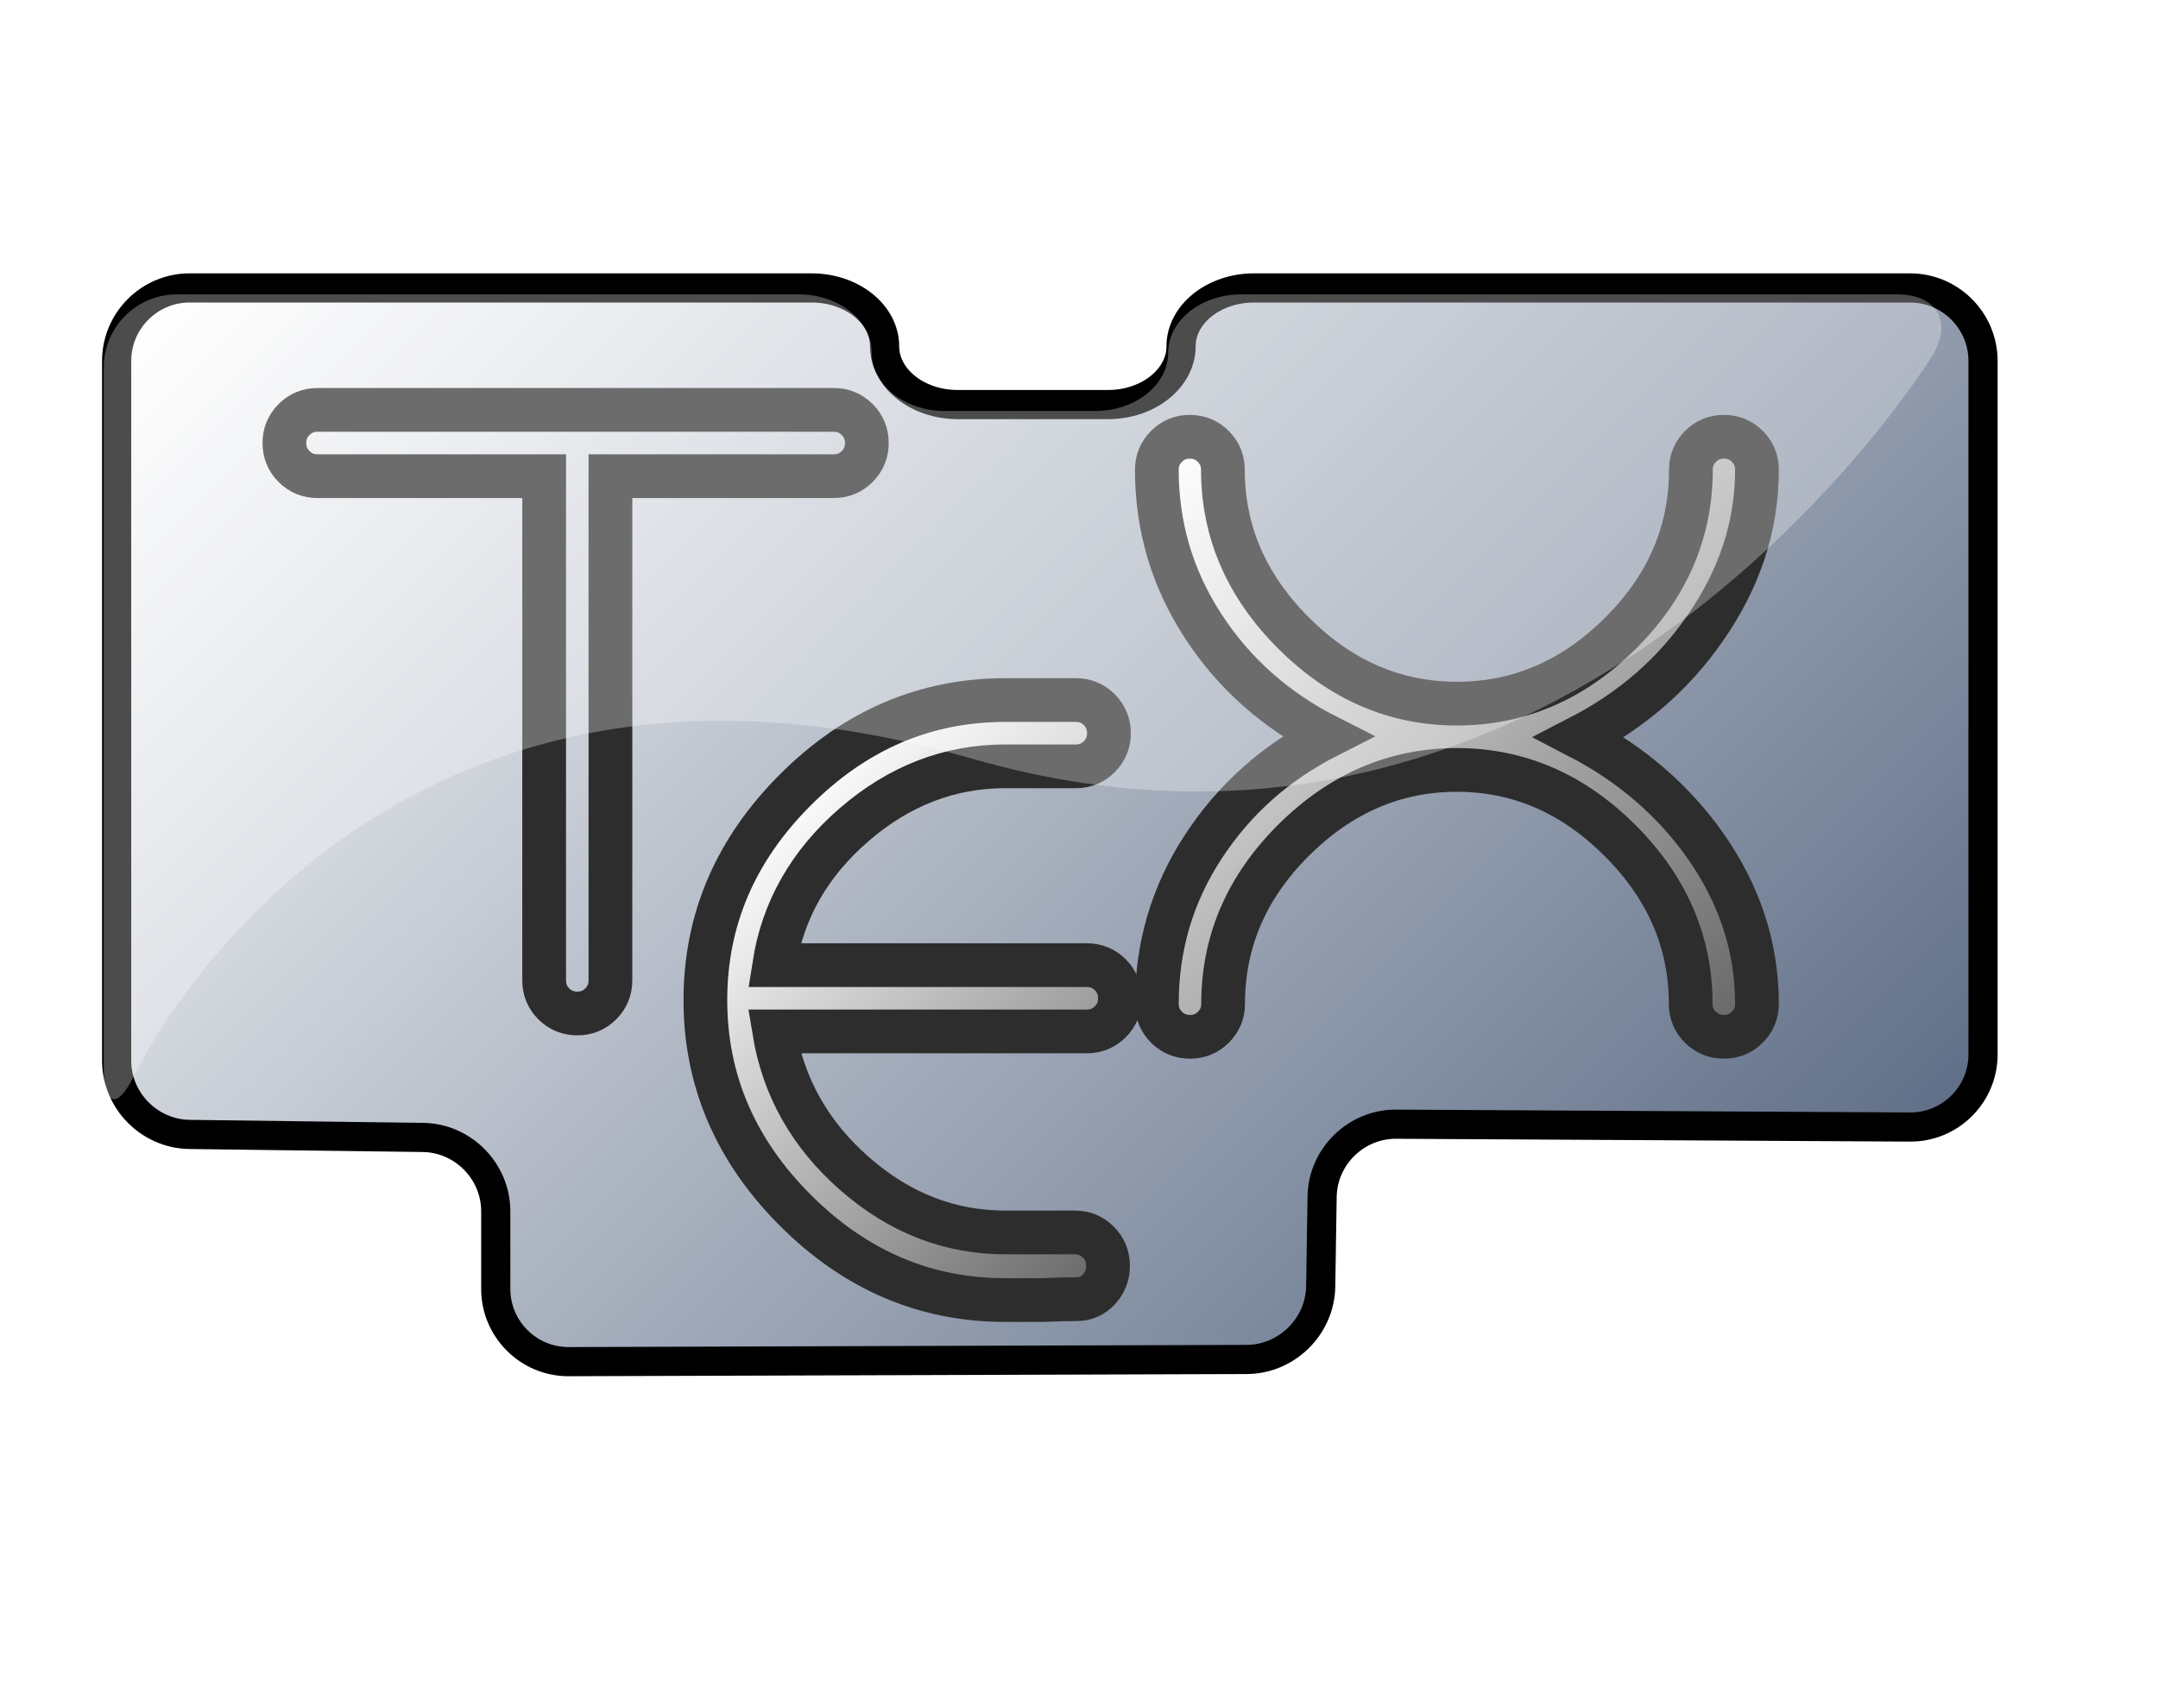 <?xml version="1.0" encoding="UTF-8" standalone="no"?>
<!DOCTYPE svg PUBLIC "-//W3C//DTD SVG 20010904//EN"
"http://www.w3.org/TR/2001/REC-SVG-20010904/DTD/svg10.dtd">
<!-- Created with Sodipodi ("http://www.sodipodi.com/") -->
<svg
   i:viewOrigin="234 442"
   i:rulerOrigin="-242 -332"
   i:pageBounds="242 460 370 332"
   width="48pt"
   height="38pt"
   viewBox="0 0 148 95"
   overflow="visible"
   enable-background="new 0 0 148 95"
   xml:space="preserve"
   id="svg153"
   sodipodi:version="0.32pre"
   sodipodi:docname="/home/cschalle/gnome-themes-extras/Amaranth/icons/scalable/apps/tex.svg"
   sodipodi:docbase="/home/cschalle/gnome-themes-extras/Amaranth/icons/scalable/apps"
   xmlns="http://www.w3.org/2000/svg"
   xmlns:sodipodi="http://sodipodi.sourceforge.net/DTD/sodipodi-0.dtd"
   xmlns:ns="http://ns.adobe.com/Variables/1.0/"
   xmlns:i="http://ns.adobe.com/AdobeIllustrator/10.0/"
   xmlns:xml="http://www.w3.org/XML/1998/namespace"
   xmlns:a="http://ns.adobe.com/AdobeSVGViewerExtensions/3.0/"
   xmlns:xlink="http://www.w3.org/1999/xlink">
  <defs
     id="defs203">
    <linearGradient
       id="XMLID_4_"
       gradientUnits="userSpaceOnUse"
       x1="79.998"
       y1="19.536"
       x2="119.835"
       y2="59.373">
      <stop
         offset="0"
         style="stop-color:#FFFFFF"
         id="stop191" />
      <stop
         offset="1"
         style="stop-color:#676767"
         id="stop192" />
      
      
      
    </linearGradient>
    <linearGradient
       id="XMLID_3_"
       gradientUnits="userSpaceOnUse"
       x1="53.925"
       y1="43.721"
       x2="81.465"
       y2="71.261">
      <stop
         offset="0"
         style="stop-color:#FFFFFF"
         id="stop180" />
      <stop
         offset="1"
         style="stop-color:#676767"
         id="stop181" />
      
      
      
    </linearGradient>
    <linearGradient
       id="linearGradient305"
       gradientUnits="userSpaceOnUse"
       x1="24.256"
       y1="13.606"
       x2="54.813"
       y2="44.163">
      <stop
         offset="0"
         style="stop-color:#FFFFFF"
         id="stop306" />
      <stop
         offset="1"
         style="stop-color:#676767"
         id="stop307" />
      
      
      
    </linearGradient>
  </defs>
  <sodipodi:namedview
     id="base" />
  <g
     id="g158"
     style="font-size:12;stroke:#000000;">
    <linearGradient
       id="XMLID_1_"
       gradientUnits="userSpaceOnUse"
       x1="26.965"
       y1="-7.359"
       x2="116.814"
       y2="82.49">
      <stop
         offset="0"
         style="stop-color:#FFFFFF"
         id="stop160" />
      <stop
         offset="1"
         style="stop-color:#606F88"
         id="stop161" />
      
      
      
    </linearGradient>
    <path
       i:knockout="Off"
       fill="url(#XMLID_1_)"
       stroke="none"
       d="M136,61.25c0,2.75-2.25,4.987-5,4.973l-35.25-0.195      c-2.75-0.015-5.035,2.223-5.077,4.972l-0.096,6.15c-0.042,2.749-2.327,5.007-5.077,5.016L39,82.316c-2.75,0.009-5-2.233-5-4.983      V72c0-2.75-2.25-5.029-5-5.064L13,66.731c-2.75-0.036-5-2.314-5-5.064v-48c0-2.75,2.25-5,5-5h42.667c2.75,0,5,1.8,5,4      c0,2.2,2.25,4,5,4H76c2.75,0,5-1.8,5-4s2.25-4,5-4h45c2.75,0,5,2.25,5,5V61.25z"
       id="path165" />
    <path
       i:knockout="Off"
       fill="none"
       stroke-width="2"
       d="M136,61.25c0,2.75-2.25,4.987-5,4.973l-35.25-0.195      c-2.75-0.015-5.035,2.223-5.077,4.972l-0.096,6.15c-0.042,2.749-2.327,5.007-5.077,5.016L39,82.316c-2.75,0.009-5-2.233-5-4.983      V72c0-2.75-2.25-5.029-5-5.064L13,66.731c-2.75-0.036-5-2.314-5-5.064v-48c0-2.75,2.25-5,5-5h42.667c2.75,0,5,1.8,5,4      c0,2.2,2.25,4,5,4H76c2.75,0,5-1.8,5-4s2.25-4,5-4h45c2.75,0,5,2.25,5,5V61.25z"
       id="path166" />
  </g>
  <path
     i:knockout="Off"
     fill="url(#XMLID_2_)"
     stroke="none"
     d="M59.449,19.305c0,0.631-0.221,1.169-0.66,1.611     c-0.44,0.441-0.973,0.662-1.601,0.662H41.865v34.589c0,0.631-0.223,1.167-0.664,1.608c-0.442,0.441-0.979,0.66-1.608,0.66     c-0.632,0-1.169-0.219-1.611-0.66c-0.442-0.441-0.663-0.978-0.663-1.608V21.578H21.77c-0.63,0-1.164-0.221-1.605-0.662     c-0.441-0.442-0.661-0.979-0.661-1.611c0-0.63,0.219-1.167,0.661-1.609c0.439-0.441,0.975-0.664,1.605-0.664h35.415     c0.63,0,1.163,0.223,1.605,0.664C59.229,18.137,59.449,18.675,59.449,19.305z"
     id="path174"
     style="font-size:12;" />
  <path
     i:knockout="Off"
     fill="none"
     stroke="#2D2D2D"
     stroke-width="3"
     d="M59.449,19.305c0,0.631-0.221,1.169-0.66,1.611      c-0.44,0.441-0.973,0.662-1.601,0.662H41.865v34.589c0,0.631-0.223,1.167-0.664,1.608c-0.442,0.441-0.979,0.66-1.608,0.66      c-0.632,0-1.169-0.219-1.611-0.66c-0.442-0.441-0.663-0.978-0.663-1.608V21.578H21.77c-0.63,0-1.164-0.221-1.605-0.662      c-0.441-0.442-0.661-0.979-0.661-1.611c0-0.63,0.219-1.167,0.661-1.609c0.439-0.441,0.975-0.664,1.605-0.664h35.415      c0.63,0,1.163,0.223,1.605,0.664C59.229,18.137,59.449,18.675,59.449,19.305z"
     id="path177"
     style="font-size:12;fill:none;stroke:#2d2d2d;stroke-width:3;" />
  <path
     i:knockout="Off"
     fill="url(#XMLID_3_)"
     stroke="none"
     d="M68.946,41.481h4.843c0.63,0,1.164-0.222,1.605-0.663     c0.439-0.441,0.66-0.979,0.66-1.61c0-0.629-0.221-1.167-0.66-1.609c-0.441-0.441-0.976-0.664-1.605-0.664h-4.843     c-5.495,0-10.297,2.056-14.406,6.168c-4.11,4.111-6.164,8.914-6.164,14.41c0,5.499,2.054,10.302,6.164,14.414     c4.108,4.112,8.911,6.166,14.406,6.166c0.545,0,1.363,0,2.453,0c1.048-0.042,1.866-0.063,2.453-0.063     c0.588,0,1.091-0.223,1.509-0.666c0.419-0.446,0.63-0.985,0.63-1.622c0-0.636-0.221-1.175-0.66-1.621     c-0.442-0.444-0.975-0.667-1.604-0.667c-0.545,0-1.342,0-2.39,0c-1.049,0-1.845,0-2.39,0c-3.816,0-7.257-1.339-10.317-4.017     c-3.062-2.678-4.907-5.936-5.534-9.773h21.449c0.63,0,1.163-0.22,1.605-0.662c0.438-0.441,0.659-0.979,0.659-1.611     c0-0.629-0.221-1.166-0.659-1.608c-0.442-0.44-0.976-0.664-1.605-0.664H53.095c0.587-3.777,2.42-6.995,5.504-9.652     C61.68,42.81,65.13,41.481,68.946,41.481z"
     id="path185"
     style="font-size:12;fill:url(#XMLID_3_);" />
  <path
     i:knockout="Off"
     fill="none"
     stroke="#2D2D2D"
     stroke-width="3"
     d="M68.946,41.481h4.843c0.63,0,1.164-0.222,1.605-0.663      c0.439-0.441,0.66-0.979,0.66-1.61c0-0.629-0.221-1.167-0.66-1.609c-0.441-0.441-0.976-0.664-1.605-0.664h-4.843      c-5.495,0-10.297,2.056-14.406,6.168c-4.11,4.111-6.164,8.914-6.164,14.41c0,5.499,2.054,10.302,6.164,14.414      c4.108,4.112,8.911,6.166,14.406,6.166c0.545,0,1.363,0,2.453,0c1.048-0.042,1.866-0.063,2.453-0.063      c0.588,0,1.091-0.223,1.509-0.666c0.419-0.446,0.63-0.985,0.63-1.622c0-0.636-0.221-1.175-0.66-1.621      c-0.442-0.444-0.975-0.667-1.604-0.667c-0.545,0-1.342,0-2.39,0c-1.049,0-1.845,0-2.39,0c-3.816,0-7.257-1.339-10.317-4.017      c-3.062-2.678-4.907-5.936-5.534-9.773h21.449c0.63,0,1.163-0.22,1.605-0.662c0.438-0.441,0.659-0.979,0.659-1.611      c0-0.629-0.221-1.166-0.659-1.608c-0.442-0.44-0.976-0.664-1.605-0.664H53.095c0.587-3.777,2.42-6.995,5.504-9.652      C61.68,42.81,65.13,41.481,68.946,41.481z"
     id="path188"
     style="font-size:12;fill:none;stroke:#2d2d2d;stroke-width:3;" />
  <path
     i:knockout="Off"
     fill="url(#XMLID_4_)"
     stroke="none"
     d="M120.496,21.136c0,3.855-1.187,7.479-3.556,10.871     c-2.164,3.143-5.033,5.635-8.607,7.478c3.551,1.845,6.437,4.339,8.651,7.479c2.341,3.352,3.512,6.954,3.512,10.808     c0,0.63-0.223,1.163-0.665,1.604c-0.44,0.439-0.979,0.658-1.608,0.658c-0.632,0-1.169-0.219-1.61-0.661     c-0.441-0.439-0.662-0.975-0.662-1.604c0-4.234-1.614-7.967-4.842-11.196c-3.229-3.229-6.959-4.845-11.191-4.845     c-4.235,0-7.965,1.604-11.192,4.813c-3.229,3.209-4.842,6.951-4.842,11.228c0,0.63-0.223,1.165-0.663,1.604     c-0.442,0.442-0.98,0.661-1.609,0.661c-0.631,0-1.169-0.219-1.611-0.658c-0.44-0.44-0.662-0.974-0.662-1.604     c0-3.938,1.062-7.529,3.186-10.777c2.123-3.246,4.953-5.771,8.486-7.571c-3.553-1.8-6.387-4.325-8.5-7.571     c-2.115-3.247-3.172-6.819-3.172-10.716c0-0.627,0.22-1.162,0.661-1.601c0.439-0.44,0.975-0.661,1.604-0.661     s1.163,0.221,1.604,0.661c0.439,0.441,0.661,0.975,0.661,1.604c0,4.235,1.614,7.969,4.845,11.198     c3.231,3.229,6.965,4.843,11.204,4.843c4.236,0,7.971-1.603,11.201-4.813c3.231-3.208,4.847-6.951,4.847-11.229     c0-0.629,0.219-1.163,0.661-1.604c0.439-0.44,0.976-0.661,1.604-0.661c0.63,0,1.164,0.221,1.604,0.661     C120.275,19.974,120.496,20.508,120.496,21.136z"
     id="path196"
     style="font-size:12;fill:url(#XMLID_4_);" />
  <path
     i:knockout="Off"
     fill="none"
     stroke="#2D2D2D"
     stroke-width="3"
     d="M120.496,21.136c0,3.855-1.187,7.479-3.556,10.871      c-2.164,3.143-5.033,5.635-8.607,7.478c3.551,1.845,6.437,4.339,8.651,7.479c2.341,3.352,3.512,6.954,3.512,10.808      c0,0.63-0.223,1.163-0.665,1.604c-0.44,0.439-0.979,0.658-1.608,0.658c-0.632,0-1.169-0.219-1.61-0.661      c-0.441-0.439-0.662-0.975-0.662-1.604c0-4.234-1.614-7.967-4.842-11.196c-3.229-3.229-6.959-4.845-11.191-4.845      c-4.235,0-7.965,1.604-11.192,4.813c-3.229,3.209-4.842,6.951-4.842,11.228c0,0.63-0.223,1.165-0.663,1.604      c-0.442,0.442-0.98,0.661-1.609,0.661c-0.631,0-1.169-0.219-1.611-0.658c-0.44-0.44-0.662-0.974-0.662-1.604      c0-3.938,1.062-7.529,3.186-10.777c2.123-3.246,4.953-5.771,8.486-7.571c-3.553-1.8-6.387-4.325-8.5-7.571      c-2.115-3.247-3.172-6.819-3.172-10.716c0-0.627,0.22-1.162,0.661-1.601c0.439-0.44,0.975-0.661,1.604-0.661      s1.163,0.221,1.604,0.661c0.439,0.441,0.661,0.975,0.661,1.604c0,4.235,1.614,7.969,4.845,11.198      c3.231,3.229,6.965,4.843,11.204,4.843c4.236,0,7.971-1.603,11.201-4.813c3.231-3.208,4.847-6.951,4.847-11.229      c0-0.629,0.219-1.163,0.661-1.604c0.439-0.44,0.976-0.661,1.604-0.661c0.63,0,1.164,0.221,1.604,0.661      C120.275,19.974,120.496,20.508,120.496,21.136z"
     id="path199"
     style="font-size:12;fill:none;stroke:#2d2d2d;stroke-width:3;" />
  <g
     i:knockout="Off"
     opacity="0.3"
     id="g200"
     style="font-size:12;opacity:0.3;stroke:#000000;"
     transform="translate(-0.884,0.442)">
    <path
       i:knockout="Off"
       fill="#FFFFFF"
       stroke="none"
       d="M67.5,40.5C26,28.5,10.133,62.145,10.133,62.145     C8.96,64.632,8,64.417,8,61.667v-48c0-2.75,2.25-5,5-5h42.667c2.75,0,5,1.8,5,4c0,2.2,2.25,4,5,4H76c2.75,0,5-1.8,5-4s2.25-4,5-4     h45c2.75,0,3.82,1.916,2.378,4.257C133.378,12.924,109,52.5,67.5,40.5z"
       id="path201" />
  </g>
</svg>
